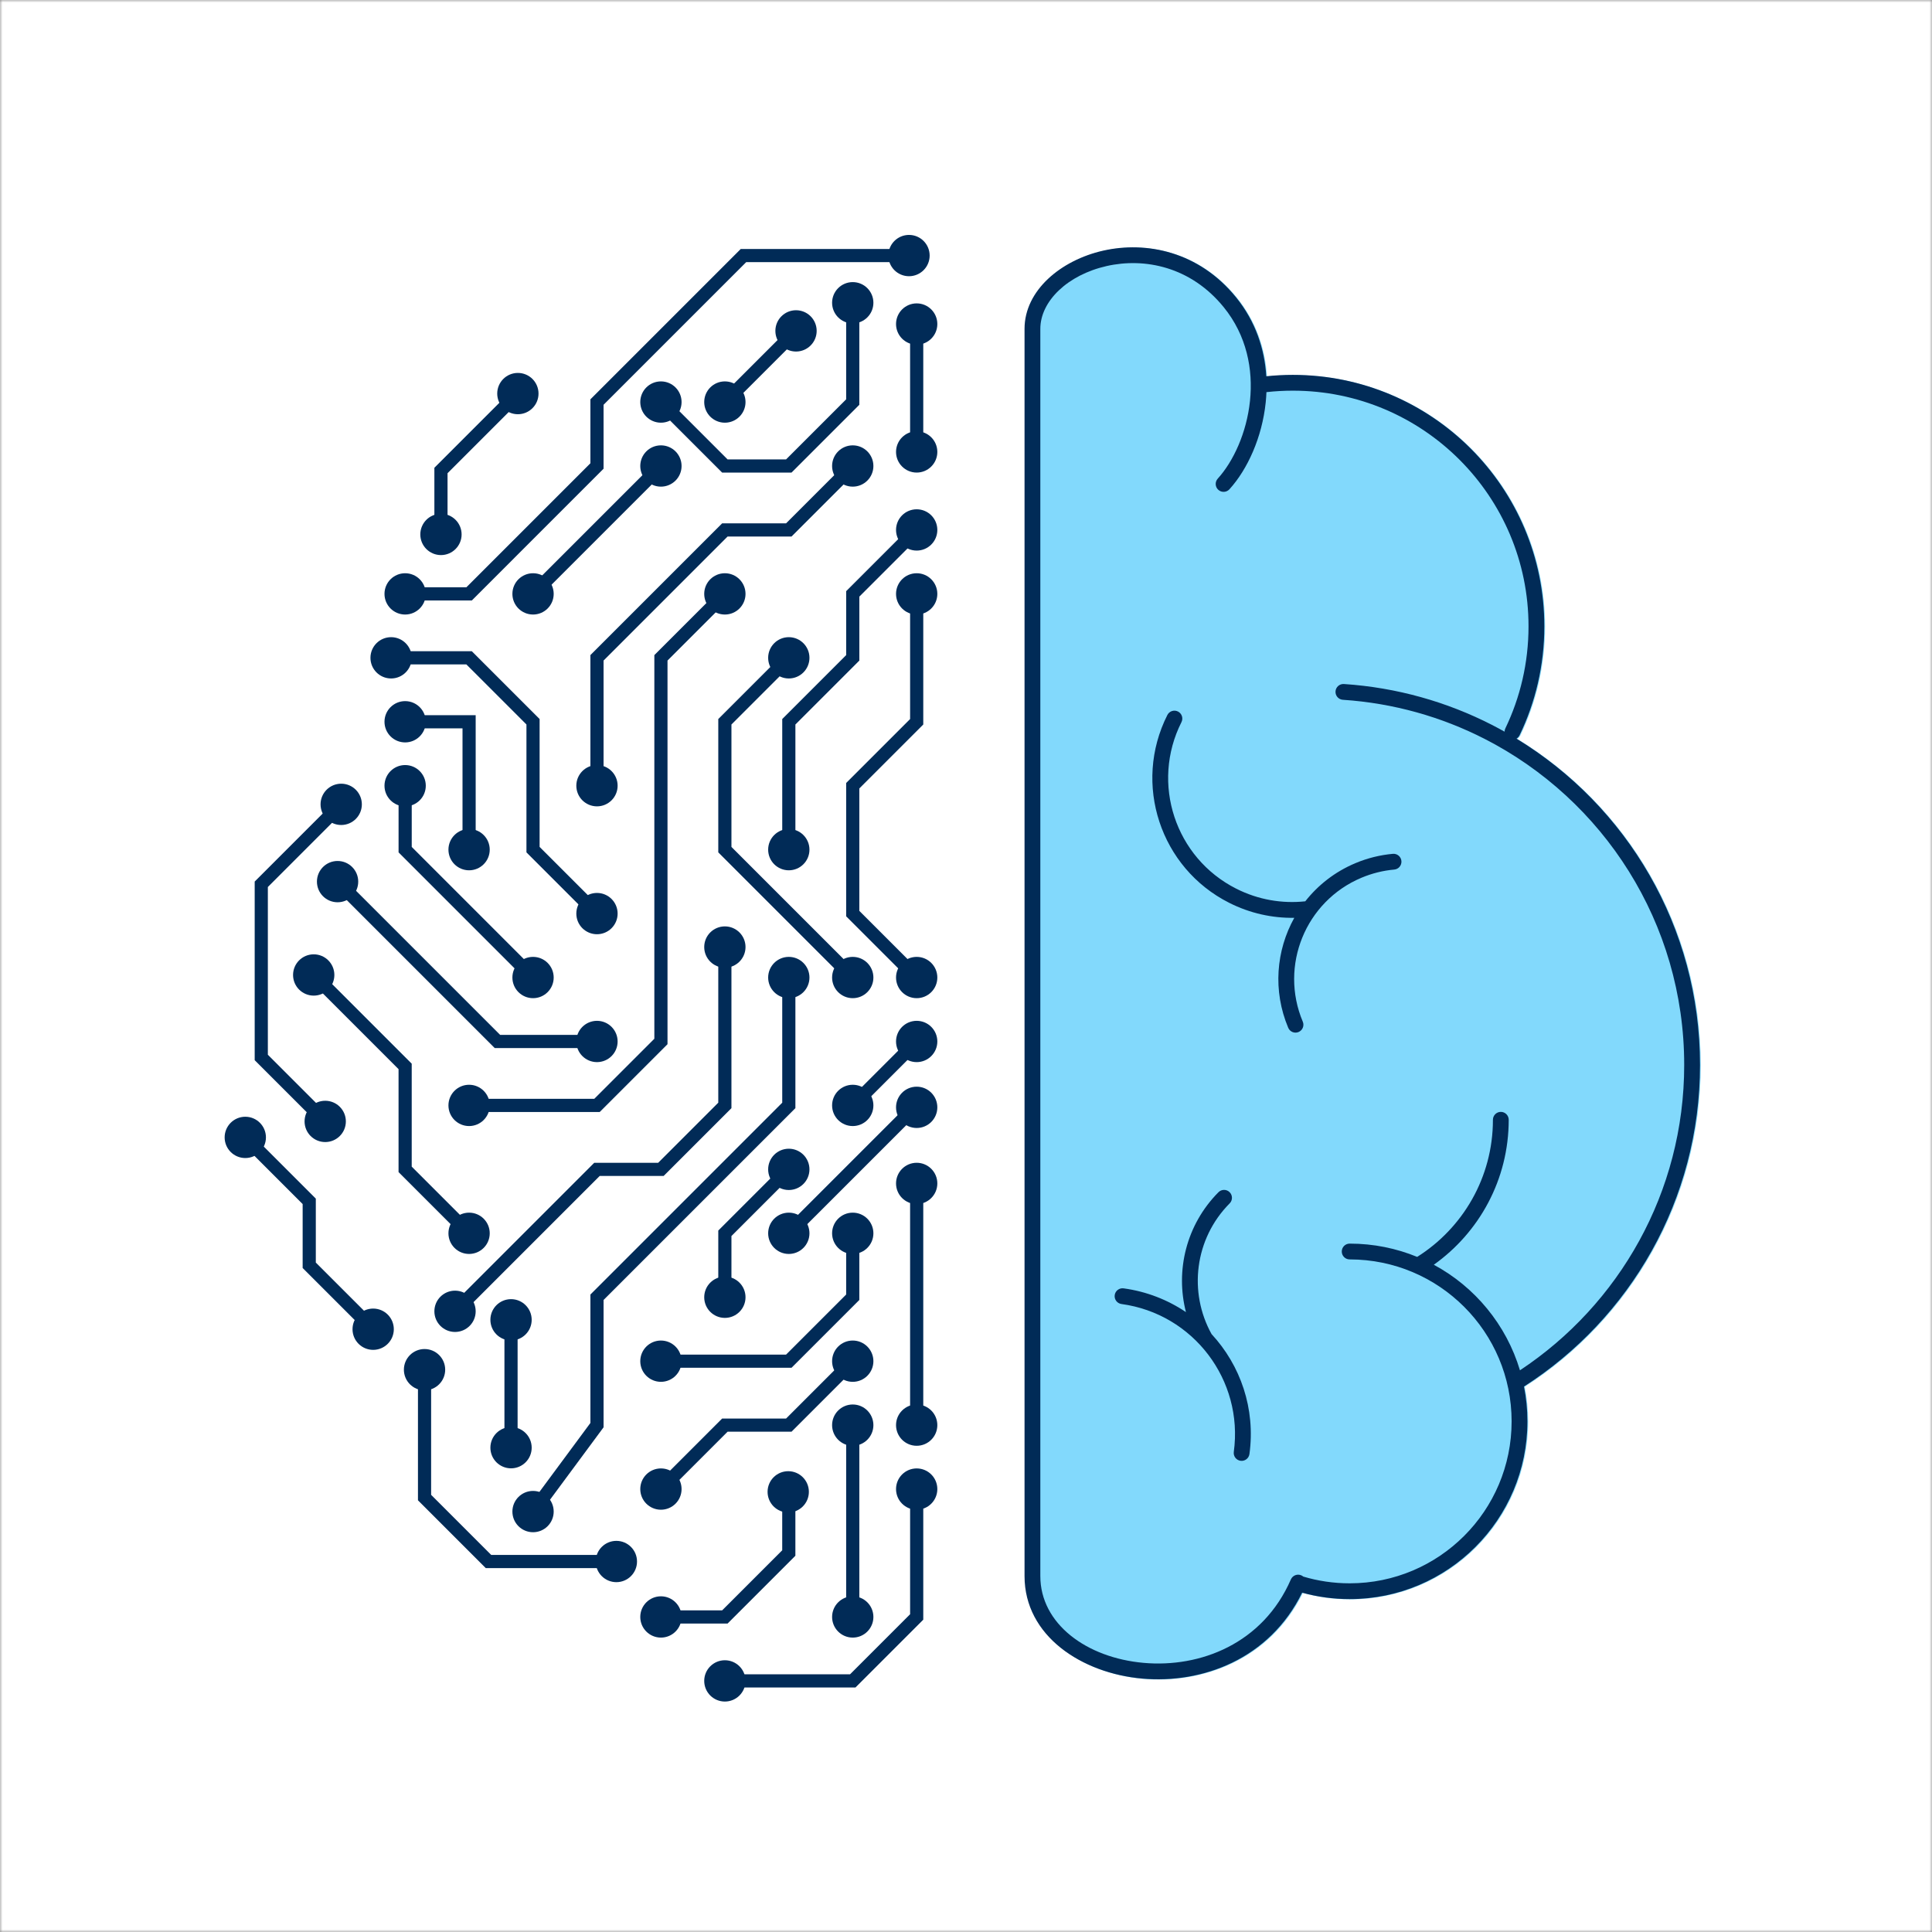 <svg width="376" height="376" viewBox="0 0 376 376" fill="none" xmlns="http://www.w3.org/2000/svg">
<rect x="0" y="0" width="376" height="376" fill="#808080" stroke="none"/>
<mask id="mask0_5_2" style="mask-type:luminance" maskUnits="userSpaceOnUse" x="0" y="0" width="376" height="376">
<path d="M376 0H0V376H376V0Z" fill="white"/>
</mask>
<g mask="url(#mask0_5_2)">
  <path d="M376 0H0V376H376V0Z" fill="white"/>
  <path d="M188 376C291.83 376 376 291.83 376 188C376 84.171 291.83 0 188 0C84.171 0 0 84.171 0 188C0 291.83 84.171 376 188 376Z" fill="white"/>
  <path class="tco-svg-brain--right" d="M214.835 48.828C223.223 46.929 233.456 48.976 240.703 57.901C244.526 62.61 246.265 68.001 246.589 73.273C248.289 73.095 250.014 73.002 251.759 73.002C278.789 73.002 300.701 94.914 300.702 121.943C300.702 129.535 298.972 136.728 295.885 143.144C295.749 143.426 295.536 143.647 295.286 143.796C316.696 156.832 331 180.393 331 207.298C331 233.587 317.344 256.686 296.745 269.891C297.181 272.082 297.411 274.348 297.411 276.667C297.411 295.772 281.923 311.26 262.818 311.26C259.617 311.26 256.515 310.826 253.569 310.01C247.202 322.992 234.053 327.756 222.469 326.732C210.648 325.687 199.543 318.426 199.543 306.785C199.543 40.627 199.543 143.144 199.543 64.04C199.544 56.562 206.618 50.687 214.835 48.828Z" fill="#82D9FC"/>
  <path d="M214.684 48.782C223.072 46.884 233.306 48.93 240.552 57.855C244.376 62.565 246.114 67.956 246.438 73.227C248.138 73.049 249.863 72.957 251.609 72.957C278.639 72.957 300.551 94.868 300.551 121.897C300.551 129.49 298.822 136.682 295.734 143.098C295.598 143.38 295.386 143.601 295.135 143.75C316.546 156.786 330.849 180.347 330.849 207.252C330.849 233.542 317.193 256.641 296.595 269.845C297.03 272.036 297.261 274.302 297.261 276.621C297.261 295.726 281.772 311.214 262.667 311.214C259.466 311.214 256.364 310.78 253.419 309.964C247.051 322.946 233.902 327.71 222.319 326.686C210.498 325.642 199.393 318.38 199.393 306.74V63.998C199.393 63.998 199.443 63.995 200.929 63.995C202.416 63.995 202.466 63.998 202.466 63.998V306.74C202.466 316.012 211.443 322.639 222.589 323.624C233.579 324.595 245.779 319.897 251.227 307.382C251.566 306.604 252.472 306.248 253.251 306.586C253.394 306.649 253.522 306.731 253.635 306.827C256.495 307.681 259.526 308.14 262.667 308.14C280.074 308.14 294.186 294.028 294.186 276.621C294.185 259.214 280.074 245.103 262.667 245.103C261.818 245.103 261.131 244.414 261.131 243.565C261.131 242.716 261.819 242.028 262.667 242.028C267.319 242.028 271.755 242.949 275.806 244.613C284.665 239.031 290.549 229.167 290.549 217.929C290.549 217.08 291.237 216.391 292.085 216.391C292.934 216.391 293.622 217.08 293.622 217.929C293.622 229.577 287.861 239.875 279.042 246.142C287.046 250.451 293.155 257.821 295.809 266.685C315.073 253.934 327.774 232.077 327.774 207.252C327.774 179.585 311.999 155.599 288.945 143.805C280.57 139.521 271.235 136.847 261.346 136.19C260.499 136.134 259.858 135.401 259.914 134.554C259.97 133.707 260.702 133.066 261.549 133.122C271.864 133.807 281.606 136.598 290.345 141.069C291.177 141.495 291.999 141.937 292.812 142.393C292.818 142.181 292.866 141.967 292.963 141.764C295.855 135.755 297.476 129.018 297.476 121.897C297.476 96.567 276.941 76.03 251.609 76.03C249.872 76.03 248.157 76.128 246.471 76.316C246.443 76.998 246.395 77.675 246.325 78.346C245.621 85.097 242.812 91.317 239.27 95.219C238.7 95.847 237.727 95.894 237.099 95.324C236.47 94.753 236.423 93.781 236.994 93.152C240.048 89.787 242.623 84.201 243.268 78.027C243.909 71.883 242.628 65.291 238.165 59.794C231.756 51.9 222.775 50.102 215.363 51.779C207.779 53.495 202.467 58.614 202.466 63.995H199.393C199.393 56.517 206.467 50.641 214.684 48.782Z" fill="#012B57"/>
<path d="M237.132 232.029C237.73 231.427 238.703 231.423 239.306 232.021C239.908 232.619 239.912 233.593 239.314 234.195C232.455 241.107 231.286 251.529 235.791 259.636C241.411 265.704 244.371 274.146 243.164 282.979C243.049 283.82 242.274 284.409 241.433 284.294C240.592 284.179 240.003 283.403 240.118 282.562C242.028 268.578 232.24 255.693 218.255 253.783C217.414 253.667 216.826 252.892 216.941 252.051C217.056 251.21 217.831 250.62 218.672 250.735C223.171 251.35 227.28 252.981 230.805 255.361C228.734 247.294 230.838 238.372 237.132 232.029Z" fill="#012B57"/>
<path d="M227.19 139.153C227.572 138.395 228.496 138.091 229.254 138.473C230.012 138.856 230.316 139.78 229.934 140.538C223.928 152.436 228.705 166.951 240.603 172.957C244.913 175.133 249.563 175.89 254.028 175.411C256.507 172.255 259.798 169.664 263.759 167.996C266.15 166.989 268.614 166.391 271.071 166.17C271.916 166.094 272.663 166.718 272.739 167.563C272.815 168.409 272.192 169.156 271.346 169.232C269.201 169.425 267.047 169.947 264.952 170.829C254.07 175.412 248.962 187.95 253.544 198.834C253.874 199.616 253.506 200.518 252.724 200.847C251.942 201.177 251.041 200.809 250.711 200.027C247.675 192.815 248.357 184.968 251.89 178.623C247.627 178.691 243.286 177.756 239.218 175.702C225.804 168.932 220.419 152.567 227.19 139.153Z" fill="#012B57"/>
<path class="tco-svg-brain--group-b" d="M178.402 230.314V276.931" stroke="#012B57" stroke-width="2.562" stroke-miterlimit="10"/>
<path class="tco-svg-brain--group-a" d="M141.07 78.248L154.921 64.398" stroke="#012B57" stroke-width="2.562" stroke-miterlimit="10"/>
<path class="tco-svg-brain--group-b" d="M128.625 78.246L141.069 90.69H153.513L165.958 78.246V58.921" stroke="#012B57" stroke-width="2.562" stroke-miterlimit="10"/>
<path d="M100.787 76.597L85.818 91.566V104.01" stroke="#012B57" stroke-width="2.562" stroke-miterlimit="10"/>
<path d="M78.85 115.579H91.295L116.182 90.69V78.246L144.692 49.737H176.911" stroke="#012B57" stroke-width="2.562" stroke-miterlimit="10"/>
<path class="tco-svg-brain--group-c" d="M128.629 90.691L103.74 115.579" stroke="#012B57" stroke-width="2.562" stroke-miterlimit="10"/>
<path class="tco-svg-brain--group-c" d="M178.403 190.246L165.959 177.802V152.913L178.403 140.469V115.581" stroke="#012B57" stroke-width="2.562" stroke-miterlimit="10"/>
<path class="tco-svg-brain--group-a" d="M153.518 240.022L178.406 215.134" stroke="#012B57" stroke-width="2.562" stroke-miterlimit="10"/>
<path class="tco-svg-brain--group-c" d="M128.625 264.911H153.513L165.958 252.467V240.023" stroke="#012B57" stroke-width="2.562" stroke-miterlimit="10"/>
<path class="tco-svg-brain--group-a" d="M153.515 227.576L141.07 240.021V252.465" stroke="#012B57" stroke-width="2.562" stroke-miterlimit="10"/>
<path class="tco-svg-brain--group-a" d="M165.959 190.246L141.07 165.358V140.469L153.515 128.025" stroke="#012B57" stroke-width="2.562" stroke-miterlimit="10"/>
<path class="tco-svg-brain--group-c" d="M178.406 103.136L165.962 115.58V128.025L153.518 140.469V165.357" stroke="#012B57" stroke-width="2.562" stroke-miterlimit="10"/>
<path class="tco-svg-brain--group-b" d="M116.182 152.911V128.023L141.07 103.134H153.514L165.959 90.69" stroke="#012B57" stroke-width="2.562" stroke-miterlimit="10"/>
<path class="tco-svg-brain--group-a" d="M76.109 128.022H91.291L103.736 140.466V165.355L116.18 177.799" stroke="#012B57" stroke-width="2.562" stroke-miterlimit="10"/>
<path d="M65.699 171.579L96.81 202.689H116.182" stroke="#012B57" stroke-width="2.562" stroke-miterlimit="10"/>
<path d="M66.403 156.54L50.848 172.096V205.8L63.292 218.244" stroke="#012B57" stroke-width="2.562" stroke-miterlimit="10"/>
<path class="tco-svg-brain--group-c" d="M91.294 165.357V140.469H78.85" stroke="#012B57" stroke-width="2.562" stroke-miterlimit="10"/>
<path class="tco-svg-brain--group-b" d="M78.85 152.913V165.358L103.738 190.246" stroke="#012B57" stroke-width="2.562" stroke-miterlimit="10"/>
<path class="tco-svg-brain--group-b" d="M99.453 256.858V281.746" stroke="#012B57" stroke-width="2.562" stroke-miterlimit="10"/>
<path class="tco-svg-brain--group-a" d="M82.623 266.564V291.452L95.067 303.896H119.956" stroke="#012B57" stroke-width="2.562" stroke-miterlimit="10"/>
<path class="tco-svg-brain--group-b" d="M88.555 255.204L116.181 227.578H128.625L141.069 215.134V184.31" stroke="#012B57" stroke-width="2.562" stroke-miterlimit="10"/>
<path d="M91.295 215.134H116.183L128.628 202.69V128.024L141.072 115.58" stroke="#012B57" stroke-width="2.562" stroke-miterlimit="10"/>
<path class="tco-svg-brain--group-a" d="M61.051 189.747L78.846 207.542V227.578L91.29 240.022" stroke="#012B57" stroke-width="2.562" stroke-miterlimit="10"/>
<path d="M47.738 221.357L60.182 233.801V246.245L72.627 258.689" stroke="#012B57" stroke-width="2.562" stroke-miterlimit="10"/>
<path class="tco-svg-brain--group-a" d="M128.625 289.799L141.069 277.355H153.513L165.958 264.91" stroke="#012B57" stroke-width="2.562" stroke-miterlimit="10"/>
<path d="M103.74 294.179L116.184 277.355V252.466L153.517 215.133V190.245" stroke="#012B57" stroke-width="2.562" stroke-miterlimit="10"/>
<path class="tco-svg-brain--group-b" d="M178.403 202.69L165.959 215.134" stroke="#012B57" stroke-width="2.562" stroke-miterlimit="10"/>
<path d="M141.07 327.131H165.959L178.403 314.687V289.798" stroke="#012B57" stroke-width="2.562" stroke-miterlimit="10"/>
<path class="tco-svg-brain--group-c" d="M153.514 289.8V302.244L141.069 314.688H128.625" stroke="#012B57" stroke-width="2.562" stroke-miterlimit="10"/>
<path class="tco-svg-brain--group-b" d="M165.959 277.356V314.688" stroke="#012B57" stroke-width="2.562" stroke-miterlimit="10"/>
<path class="tco-svg-brain--group-a" d="M143.81 78.246C143.81 79.758 142.584 80.983 141.072 80.983C139.56 80.983 138.334 79.758 138.334 78.246C138.334 76.734 139.56 75.508 141.072 75.508C142.584 75.508 143.81 76.734 143.81 78.246Z" fill="#012B57"/>
<path class="tco-svg-brain--group-a" d="M143.81 78.246C143.81 79.758 142.584 80.983 141.072 80.983C139.56 80.983 138.334 79.758 138.334 78.246C138.334 76.734 139.56 75.508 141.072 75.508C142.584 75.508 143.81 76.734 143.81 78.246Z" stroke="#012B57" stroke-width="2.562" stroke-miterlimit="10"/>
<path class="tco-svg-brain--group-b" d="M168.697 58.922C168.697 60.434 167.471 61.659 165.959 61.659C164.447 61.659 163.221 60.434 163.221 58.922C163.221 57.41 164.447 56.184 165.959 56.184C167.471 56.184 168.697 57.41 168.697 58.922Z" fill="#012B57"/>
<path class="tco-svg-brain--group-b" d="M168.697 58.922C168.697 60.434 167.471 61.659 165.959 61.659C164.447 61.659 163.221 60.434 163.221 58.922C163.221 57.41 164.447 56.184 165.959 56.184C167.471 56.184 168.697 57.41 168.697 58.922Z" stroke="#012B57" stroke-width="2.562" stroke-miterlimit="10"/>
<path class="tco-svg-brain--group-b" d="M131.365 78.246C131.365 79.758 130.139 80.983 128.627 80.983C127.115 80.983 125.889 79.758 125.889 78.246C125.889 76.734 127.115 75.508 128.627 75.508C130.139 75.508 131.365 76.734 131.365 78.246Z" fill="#012B57"/>
<path class="tco-svg-brain--group-b" d="M131.365 78.246C131.365 79.758 130.139 80.983 128.627 80.983C127.115 80.983 125.889 79.758 125.889 78.246C125.889 76.734 127.115 75.508 128.627 75.508C130.139 75.508 131.365 76.734 131.365 78.246Z" stroke="#012B57" stroke-width="2.562" stroke-miterlimit="10"/>
<path class="tco-svg-brain--group-c" d="M131.365 90.691C131.365 92.202 130.139 93.428 128.627 93.428C127.115 93.428 125.889 92.202 125.889 90.691C125.889 89.178 127.115 87.953 128.627 87.953C130.139 87.953 131.365 89.178 131.365 90.691Z" fill="#012B57"/>
<path class="tco-svg-brain--group-c" d="M131.365 90.691C131.365 92.202 130.139 93.428 128.627 93.428C127.115 93.428 125.889 92.202 125.889 90.691C125.889 89.178 127.115 87.953 128.627 87.953C130.139 87.953 131.365 89.178 131.365 90.691Z" stroke="#012B57" stroke-width="2.562" stroke-miterlimit="10"/>
<path class="tco-svg-brain--group-c" d="M106.477 115.581C106.477 117.093 105.252 118.318 103.74 118.318C102.228 118.318 101.002 117.093 101.002 115.581C101.002 114.069 102.228 112.843 103.74 112.843C105.252 112.843 106.477 114.069 106.477 115.581Z" fill="#012B57"/>
<path class="tco-svg-brain--group-c" d="M106.477 115.581C106.477 117.093 105.252 118.318 103.74 118.318C102.228 118.318 101.002 117.093 101.002 115.581C101.002 114.069 102.228 112.843 103.74 112.843C105.252 112.843 106.477 114.069 106.477 115.581Z" stroke="#012B57" stroke-width="2.562" stroke-miterlimit="10"/>
<path d="M103.524 76.597C103.524 78.109 102.299 79.335 100.787 79.335C99.275 79.335 98.049 78.109 98.049 76.597C98.049 75.085 99.275 73.859 100.787 73.859C102.299 73.859 103.524 75.085 103.524 76.597Z" fill="#012B57"/>
<path d="M103.524 76.597C103.524 78.109 102.299 79.335 100.787 79.335C99.275 79.335 98.049 78.109 98.049 76.597C98.049 75.085 99.275 73.859 100.787 73.859C102.299 73.859 103.524 75.085 103.524 76.597Z" stroke="#012B57" stroke-width="2.562" stroke-miterlimit="10"/>
<path class="tco-svg-brain--group-c" d="M181.14 103.135C181.14 104.646 179.914 105.872 178.402 105.872C176.89 105.872 175.664 104.646 175.664 103.135C175.664 101.622 176.89 100.397 178.402 100.397C179.914 100.397 181.14 101.622 181.14 103.135Z" fill="#012B57"/>
<path class="tco-svg-brain--group-c" d="M181.14 103.135C181.14 104.646 179.914 105.872 178.402 105.872C176.89 105.872 175.664 104.646 175.664 103.135C175.664 101.622 176.89 100.397 178.402 100.397C179.914 100.397 181.14 101.622 181.14 103.135Z" stroke="#012B57" stroke-width="2.562" stroke-miterlimit="10"/>
<path class="tco-svg-brain--group-b" d="M168.697 90.691C168.697 92.202 167.471 93.428 165.959 93.428C164.447 93.428 163.221 92.202 163.221 90.691C163.221 89.178 164.447 87.953 165.959 87.953C167.471 87.953 168.697 89.178 168.697 90.691Z" fill="#012B57"/>
<path class="tco-svg-brain--group-b" d="M168.697 90.691C168.697 92.202 167.471 93.428 165.959 93.428C164.447 93.428 163.221 92.202 163.221 90.691C163.221 89.178 164.447 87.953 165.959 87.953C167.471 87.953 168.697 89.178 168.697 90.691Z" stroke="#012B57" stroke-width="2.562" stroke-miterlimit="10"/>
<path class="tco-svg-brain--group-c" d="M181.14 115.581C181.14 117.093 179.914 118.318 178.402 118.318C176.89 118.318 175.664 117.093 175.664 115.581C175.664 114.069 176.89 112.843 178.402 112.843C179.914 112.843 181.14 114.069 181.14 115.581Z" fill="#012B57"/>
<path class="tco-svg-brain--group-c" d="M181.14 115.581C181.14 117.093 179.914 118.318 178.402 118.318C176.89 118.318 175.664 117.093 175.664 115.581C175.664 114.069 176.89 112.843 178.402 112.843C179.914 112.843 181.14 114.069 181.14 115.581Z" stroke="#012B57" stroke-width="2.562" stroke-miterlimit="10"/>
<path class="tco-svg-brain--group-b" d="M178.402 87.952V63.064" stroke="#012B57" stroke-width="2.562" stroke-miterlimit="10"/>
<path class="tco-svg-brain--group-b" d="M181.14 63.063C181.14 64.575 179.914 65.801 178.402 65.801C176.89 65.801 175.664 64.575 175.664 63.063C175.664 61.551 176.89 60.325 178.402 60.325C179.914 60.325 181.14 61.551 181.14 63.063Z" fill="#012B57"/>
<path class="tco-svg-brain--group-b" d="M181.14 63.063C181.14 64.575 179.914 65.801 178.402 65.801C176.89 65.801 175.664 64.575 175.664 63.063C175.664 61.551 176.89 60.325 178.402 60.325C179.914 60.325 181.14 61.551 181.14 63.063Z" stroke="#012B57" stroke-width="2.562" stroke-miterlimit="10"/>
<path class="tco-svg-brain--group-b" d="M181.14 87.952C181.14 89.464 179.914 90.69 178.402 90.69C176.89 90.69 175.664 89.464 175.664 87.952C175.664 86.44 176.89 85.214 178.402 85.214C179.914 85.214 181.14 86.44 181.14 87.952Z" fill="#012B57"/>
<path class="tco-svg-brain--group-b" d="M181.14 87.952C181.14 89.464 179.914 90.69 178.402 90.69C176.89 90.69 175.664 89.464 175.664 87.952C175.664 86.44 176.89 85.214 178.402 85.214C179.914 85.214 181.14 86.44 181.14 87.952Z" stroke="#012B57" stroke-width="2.562" stroke-miterlimit="10"/>
<path class="tco-svg-brain--group-a" d="M157.657 64.396C157.657 65.907 156.431 67.134 154.92 67.134C153.407 67.134 152.182 65.907 152.182 64.396C152.182 62.883 153.407 61.658 154.92 61.658C156.431 61.658 157.657 62.883 157.657 64.396Z" fill="#012B57"/>
<path class="tco-svg-brain--group-a" d="M157.657 64.396C157.657 65.907 156.431 67.134 154.92 67.134C153.407 67.134 152.182 65.907 152.182 64.396C152.182 62.883 153.407 61.658 154.92 61.658C156.431 61.658 157.657 62.883 157.657 64.396Z" stroke="#012B57" stroke-width="2.562" stroke-miterlimit="10"/>
<path d="M156.253 190.244C156.253 191.756 155.028 192.981 153.515 192.981C152.004 192.981 150.777 191.756 150.777 190.244C150.777 188.732 152.004 187.506 153.515 187.506C155.028 187.506 156.253 188.732 156.253 190.244Z" fill="#012B57"/>
<path d="M156.253 190.244C156.253 191.756 155.028 192.981 153.515 192.981C152.004 192.981 150.777 191.756 150.777 190.244C150.777 188.732 152.004 187.506 153.515 187.506C155.028 187.506 156.253 188.732 156.253 190.244Z" stroke="#012B57" stroke-width="2.562" stroke-miterlimit="10"/>
<path class="tco-svg-brain--group-a" d="M143.81 252.467C143.81 253.979 142.584 255.204 141.072 255.204C139.56 255.204 138.334 253.979 138.334 252.467C138.334 250.954 139.56 249.729 141.072 249.729C142.584 249.729 143.81 250.954 143.81 252.467Z" fill="#012B57"/>
<path class="tco-svg-brain--group-a" d="M143.81 252.467C143.81 253.979 142.584 255.204 141.072 255.204C139.56 255.204 138.334 253.979 138.334 252.467C138.334 250.954 139.56 249.729 141.072 249.729C142.584 249.729 143.81 250.954 143.81 252.467Z" stroke="#012B57" stroke-width="2.562" stroke-miterlimit="10"/>
<path class="tco-svg-brain--group-a" d="M156.253 240.022C156.253 241.533 155.028 242.759 153.515 242.759C152.004 242.759 150.777 241.533 150.777 240.022C150.777 238.509 152.004 237.284 153.515 237.284C155.028 237.284 156.253 238.509 156.253 240.022Z" fill="#012B57"/>
<path class="tco-svg-brain--group-a" d="M156.253 240.022C156.253 241.533 155.028 242.759 153.515 242.759C152.004 242.759 150.777 241.533 150.777 240.022C150.777 238.509 152.004 237.284 153.515 237.284C155.028 237.284 156.253 238.509 156.253 240.022Z" stroke="#012B57" stroke-width="2.562" stroke-miterlimit="10"/>
<path class="tco-svg-brain--group-c" d="M168.697 240.022C168.697 241.533 167.471 242.759 165.959 242.759C164.447 242.759 163.221 241.533 163.221 240.022C163.221 238.509 164.447 237.284 165.959 237.284C167.471 237.284 168.697 238.509 168.697 240.022Z" fill="#012B57"/>
<path class="tco-svg-brain--group-c" d="M168.697 240.022C168.697 241.533 167.471 242.759 165.959 242.759C164.447 242.759 163.221 241.533 163.221 240.022C163.221 238.509 164.447 237.284 165.959 237.284C167.471 237.284 168.697 238.509 168.697 240.022Z" stroke="#012B57" stroke-width="2.562" stroke-miterlimit="10"/>
<path class="tco-svg-brain--group-b" d="M168.697 215.132C168.697 216.644 167.471 217.869 165.959 217.869C164.447 217.869 163.221 216.644 163.221 215.132C163.221 213.619 164.447 212.394 165.959 212.394C167.471 212.394 168.697 213.619 168.697 215.132Z" fill="#012B57"/>
<path class="tco-svg-brain--group-b" d="M168.697 215.132C168.697 216.644 167.471 217.869 165.959 217.869C164.447 217.869 163.221 216.644 163.221 215.132C163.221 213.619 164.447 212.394 165.959 212.394C167.471 212.394 168.697 213.619 168.697 215.132Z" stroke="#012B57" stroke-width="2.562" stroke-miterlimit="10"/>
<path class="tco-svg-brain--group-a" d="M156.253 227.579C156.253 229.091 155.028 230.316 153.515 230.316C152.004 230.316 150.777 229.091 150.777 227.579C150.777 226.067 152.004 224.841 153.515 224.841C155.028 224.841 156.253 226.067 156.253 227.579Z" fill="#012B57"/>
<path class="tco-svg-brain--group-a" d="M156.253 227.579C156.253 229.091 155.028 230.316 153.515 230.316C152.004 230.316 150.777 229.091 150.777 227.579C150.777 226.067 152.004 224.841 153.515 224.841C155.028 224.841 156.253 226.067 156.253 227.579Z" stroke="#012B57" stroke-width="2.562" stroke-miterlimit="10"/>
<path class="tco-svg-brain--group-c" d="M131.365 264.91C131.365 266.422 130.139 267.647 128.627 267.647C127.115 267.647 125.889 266.422 125.889 264.91C125.889 263.398 127.115 262.172 128.627 262.172C130.139 262.172 131.365 263.398 131.365 264.91Z" fill="#012B57"/>
<path class="tco-svg-brain--group-c" d="M131.365 264.91C131.365 266.422 130.139 267.647 128.627 267.647C127.115 267.647 125.889 266.422 125.889 264.91C125.889 263.398 127.115 262.172 128.627 262.172C130.139 262.172 131.365 263.398 131.365 264.91Z" stroke="#012B57" stroke-width="2.562" stroke-miterlimit="10"/>
<path class="tco-svg-brain--group-b" d="M102.194 256.856C102.194 258.368 100.968 259.594 99.457 259.594C97.945 259.594 96.719 258.368 96.719 256.856C96.719 255.344 97.945 254.118 99.457 254.118C100.968 254.118 102.194 255.344 102.194 256.856Z" fill="#012B57"/>
<path class="tco-svg-brain--group-b" d="M102.194 256.856C102.194 258.368 100.968 259.594 99.457 259.594C97.945 259.594 96.719 258.368 96.719 256.856C96.719 255.344 97.945 254.118 99.457 254.118C100.968 254.118 102.194 255.344 102.194 256.856Z" stroke="#012B57" stroke-width="2.562" stroke-miterlimit="10"/>
<path class="tco-svg-brain--group-b" d="M91.294 255.202C91.294 256.715 90.068 257.94 88.556 257.94C87.044 257.94 85.818 256.715 85.818 255.202C85.818 253.691 87.044 252.465 88.556 252.465C90.068 252.465 91.294 253.691 91.294 255.202Z" fill="#012B57"/>
<path class="tco-svg-brain--group-b" d="M91.294 255.202C91.294 256.715 90.068 257.94 88.556 257.94C87.044 257.94 85.818 256.715 85.818 255.202C85.818 253.691 87.044 252.465 88.556 252.465C90.068 252.465 91.294 253.691 91.294 255.202Z" stroke="#012B57" stroke-width="2.562" stroke-miterlimit="10"/>
<path class="tco-svg-brain--group-a" d="M63.792 189.746C63.792 191.259 62.566 192.484 61.054 192.484C59.542 192.484 58.316 191.259 58.316 189.746C58.316 188.235 59.542 187.009 61.054 187.009C62.566 187.009 63.792 188.235 63.792 189.746Z" fill="#012B57"/>
<path class="tco-svg-brain--group-a" d="M63.792 189.746C63.792 191.259 62.566 192.484 61.054 192.484C59.542 192.484 58.316 191.259 58.316 189.746C58.316 188.235 59.542 187.009 61.054 187.009C62.566 187.009 63.792 188.235 63.792 189.746Z" stroke="#012B57" stroke-width="2.562" stroke-miterlimit="10"/>
<path d="M66.03 218.246C66.03 219.758 64.804 220.983 63.292 220.983C61.781 220.983 60.555 219.758 60.555 218.246C60.555 216.734 61.781 215.508 63.292 215.508C64.804 215.508 66.03 216.734 66.03 218.246Z" fill="#012B57"/>
<path d="M66.03 218.246C66.03 219.758 64.804 220.983 63.292 220.983C61.781 220.983 60.555 219.758 60.555 218.246C60.555 216.734 61.781 215.508 63.292 215.508C64.804 215.508 66.03 216.734 66.03 218.246Z" stroke="#012B57" stroke-width="2.562" stroke-miterlimit="10"/>
<path d="M68.436 171.579C68.436 173.091 67.211 174.316 65.699 174.316C64.187 174.316 62.961 173.091 62.961 171.579C62.961 170.067 64.187 168.841 65.699 168.841C67.211 168.841 68.436 170.067 68.436 171.579Z" fill="#012B57"/>
<path d="M68.436 171.579C68.436 173.091 67.211 174.316 65.699 174.316C64.187 174.316 62.961 173.091 62.961 171.579C62.961 170.067 64.187 168.841 65.699 168.841C67.211 168.841 68.436 170.067 68.436 171.579Z" stroke="#012B57" stroke-width="2.562" stroke-miterlimit="10"/>
<path class="tco-svg-brain--group-b" d="M106.477 190.244C106.477 191.756 105.252 192.981 103.74 192.981C102.228 192.981 101.002 191.756 101.002 190.244C101.002 188.732 102.228 187.506 103.74 187.506C105.252 187.506 106.477 188.732 106.477 190.244Z" fill="#012B57"/>
<path class="tco-svg-brain--group-b" d="M106.477 190.244C106.477 191.756 105.252 192.981 103.74 192.981C102.228 192.981 101.002 191.756 101.002 190.244C101.002 188.732 102.228 187.506 103.74 187.506C105.252 187.506 106.477 188.732 106.477 190.244Z" stroke="#012B57" stroke-width="2.562" stroke-miterlimit="10"/>
<path class="tco-svg-brain--group-c" d="M94.03 165.357C94.03 166.869 92.804 168.095 91.292 168.095C89.78 168.095 88.555 166.869 88.555 165.357C88.555 163.845 89.78 162.619 91.292 162.619C92.804 162.619 94.03 163.845 94.03 165.357Z" fill="#012B57"/>
<path class="tco-svg-brain--group-c" d="M94.03 165.357C94.03 166.869 92.804 168.095 91.292 168.095C89.78 168.095 88.555 166.869 88.555 165.357C88.555 163.845 89.78 162.619 91.292 162.619C92.804 162.619 94.03 163.845 94.03 165.357Z" stroke="#012B57" stroke-width="2.562" stroke-miterlimit="10"/>
<path class="tco-svg-brain--group-a" d="M78.852 128.023C78.852 129.535 77.627 130.761 76.115 130.761C74.603 130.761 73.377 129.535 73.377 128.023C73.377 126.511 74.603 125.285 76.115 125.285C77.627 125.285 78.852 126.511 78.852 128.023Z" fill="#012B57"/>
<path class="tco-svg-brain--group-a" d="M78.852 128.023C78.852 129.535 77.627 130.761 76.115 130.761C74.603 130.761 73.377 129.535 73.377 128.023C73.377 126.511 74.603 125.285 76.115 125.285C77.627 125.285 78.852 126.511 78.852 128.023Z" stroke="#012B57" stroke-width="2.562" stroke-miterlimit="10"/>
<path d="M81.585 115.581C81.585 117.093 80.359 118.318 78.847 118.318C77.335 118.318 76.109 117.093 76.109 115.581C76.109 114.069 77.335 112.843 78.847 112.843C80.359 112.843 81.585 114.069 81.585 115.581Z" fill="#012B57"/>
<path d="M81.585 115.581C81.585 117.093 80.359 118.318 78.847 118.318C77.335 118.318 76.109 117.093 76.109 115.581C76.109 114.069 77.335 112.843 78.847 112.843C80.359 112.843 81.585 114.069 81.585 115.581Z" stroke="#012B57" stroke-width="2.562" stroke-miterlimit="10"/>
<path d="M88.556 104.009C88.556 105.521 87.33 106.747 85.818 106.747C84.306 106.747 83.08 105.521 83.08 104.009C83.08 102.497 84.306 101.271 85.818 101.271C87.33 101.271 88.556 102.497 88.556 104.009Z" fill="#012B57"/>
<path d="M88.556 104.009C88.556 105.521 87.33 106.747 85.818 106.747C84.306 106.747 83.08 105.521 83.08 104.009C83.08 102.497 84.306 101.271 85.818 101.271C87.33 101.271 88.556 102.497 88.556 104.009Z" stroke="#012B57" stroke-width="2.562" stroke-miterlimit="10"/>
<path d="M179.645 49.738C179.645 51.249 178.42 52.476 176.908 52.476C175.396 52.476 174.17 51.249 174.17 49.738C174.17 48.226 175.396 47 176.908 47C178.42 47 179.645 48.226 179.645 49.738Z" fill="#012B57"/>
<path d="M179.645 49.738C179.645 51.249 178.42 52.476 176.908 52.476C175.396 52.476 174.17 51.249 174.17 49.738C174.17 48.226 175.396 47 176.908 47C178.42 47 179.645 48.226 179.645 49.738Z" stroke="#012B57" stroke-width="2.562" stroke-miterlimit="10"/>
<path class="tco-svg-brain--group-a" d="M118.919 177.8C118.919 179.312 117.693 180.537 116.181 180.537C114.669 180.537 113.443 179.312 113.443 177.8C113.443 176.287 114.669 175.062 116.181 175.062C117.693 175.062 118.919 176.287 118.919 177.8Z" fill="#012B57"/>
<path class="tco-svg-brain--group-a" d="M118.919 177.8C118.919 179.312 117.693 180.537 116.181 180.537C114.669 180.537 113.443 179.312 113.443 177.8C113.443 176.287 114.669 175.062 116.181 175.062C117.693 175.062 118.919 176.287 118.919 177.8Z" stroke="#012B57" stroke-width="2.562" stroke-miterlimit="10"/>
<path class="tco-svg-brain--group-b" d="M118.919 152.912C118.919 154.424 117.693 155.649 116.181 155.649C114.669 155.649 113.443 154.424 113.443 152.912C113.443 151.4 114.669 150.174 116.181 150.174C117.693 150.174 118.919 151.4 118.919 152.912Z" fill="#012B57"/>
<path class="tco-svg-brain--group-b" d="M118.919 152.912C118.919 154.424 117.693 155.649 116.181 155.649C114.669 155.649 113.443 154.424 113.443 152.912C113.443 151.4 114.669 150.174 116.181 150.174C117.693 150.174 118.919 151.4 118.919 152.912Z" stroke="#012B57" stroke-width="2.562" stroke-miterlimit="10"/>
<path class="tco-svg-brain--group-a" d="M168.697 190.244C168.697 191.756 167.471 192.981 165.959 192.981C164.447 192.981 163.221 191.756 163.221 190.244C163.221 188.732 164.447 187.506 165.959 187.506C167.471 187.506 168.697 188.732 168.697 190.244Z" fill="#012B57"/>
<path class="tco-svg-brain--group-a" d="M168.697 190.244C168.697 191.756 167.471 192.981 165.959 192.981C164.447 192.981 163.221 191.756 163.221 190.244C163.221 188.732 164.447 187.506 165.959 187.506C167.471 187.506 168.697 188.732 168.697 190.244Z" stroke="#012B57" stroke-width="2.562" stroke-miterlimit="10"/>
<path class="tco-svg-brain--group-c" d="M156.253 165.357C156.253 166.869 155.028 168.095 153.515 168.095C152.004 168.095 150.777 166.869 150.777 165.357C150.777 163.845 152.004 162.619 153.515 162.619C155.028 162.619 156.253 163.845 156.253 165.357Z" fill="#012B57"/>
<path class="tco-svg-brain--group-c" d="M156.253 165.357C156.253 166.869 155.028 168.095 153.515 168.095C152.004 168.095 150.777 166.869 150.777 165.357C150.777 163.845 152.004 162.619 153.515 162.619C155.028 162.619 156.253 163.845 156.253 165.357Z" stroke="#012B57" stroke-width="2.562" stroke-miterlimit="10"/>
<path class="tco-svg-brain--group-b" d="M81.585 152.912C81.585 154.424 80.359 155.649 78.847 155.649C77.335 155.649 76.109 154.424 76.109 152.912C76.109 151.4 77.335 150.174 78.847 150.174C80.359 150.174 81.585 151.4 81.585 152.912Z" fill="#012B57"/>
<path class="tco-svg-brain--group-b" d="M81.585 152.912C81.585 154.424 80.359 155.649 78.847 155.649C77.335 155.649 76.109 154.424 76.109 152.912C76.109 151.4 77.335 150.174 78.847 150.174C80.359 150.174 81.585 151.4 81.585 152.912Z" stroke="#012B57" stroke-width="2.562" stroke-miterlimit="10"/>
<path class="tco-svg-brain--group-c" d="M81.585 140.469C81.585 141.98 80.359 143.206 78.847 143.206C77.335 143.206 76.109 141.98 76.109 140.469C76.109 138.956 77.335 137.731 78.847 137.731C80.359 137.731 81.585 138.956 81.585 140.469Z" fill="#012B57"/>
<path class="tco-svg-brain--group-c" d="M81.585 140.469C81.585 141.98 80.359 143.206 78.847 143.206C77.335 143.206 76.109 141.98 76.109 140.469C76.109 138.956 77.335 137.731 78.847 137.731C80.359 137.731 81.585 138.956 81.585 140.469Z" stroke="#012B57" stroke-width="2.562" stroke-miterlimit="10"/>
<path d="M69.141 156.54C69.141 158.052 67.916 159.277 66.404 159.277C64.892 159.277 63.666 158.052 63.666 156.54C63.666 155.028 64.892 153.802 66.404 153.802C67.916 153.802 69.141 155.028 69.141 156.54Z" fill="#012B57"/>
<path d="M69.141 156.54C69.141 158.052 67.916 159.277 66.404 159.277C64.892 159.277 63.666 158.052 63.666 156.54C63.666 155.028 64.892 153.802 66.404 153.802C67.916 153.802 69.141 155.028 69.141 156.54Z" stroke="#012B57" stroke-width="2.562" stroke-miterlimit="10"/>
<path class="tco-svg-brain--group-a" d="M156.253 128.023C156.253 129.535 155.028 130.761 153.515 130.761C152.004 130.761 150.777 129.535 150.777 128.023C150.777 126.511 152.004 125.285 153.515 125.285C155.028 125.285 156.253 126.511 156.253 128.023Z" fill="#012B57"/>
<path class="tco-svg-brain--group-a" d="M156.253 128.023C156.253 129.535 155.028 130.761 153.515 130.761C152.004 130.761 150.777 129.535 150.777 128.023C150.777 126.511 152.004 125.285 153.515 125.285C155.028 125.285 156.253 126.511 156.253 128.023Z" stroke="#012B57" stroke-width="2.562" stroke-miterlimit="10"/>
<path d="M118.919 202.689C118.919 204.2 117.693 205.426 116.181 205.426C114.669 205.426 113.443 204.2 113.443 202.689C113.443 201.176 114.669 199.951 116.181 199.951C117.693 199.951 118.919 201.176 118.919 202.689Z" fill="#012B57"/>
<path d="M118.919 202.689C118.919 204.2 117.693 205.426 116.181 205.426C114.669 205.426 113.443 204.2 113.443 202.689C113.443 201.176 114.669 199.951 116.181 199.951C117.693 199.951 118.919 201.176 118.919 202.689Z" stroke="#012B57" stroke-width="2.562" stroke-miterlimit="10"/>
<path d="M94.03 215.132C94.03 216.644 92.804 217.869 91.292 217.869C89.78 217.869 88.555 216.644 88.555 215.132C88.555 213.619 89.78 212.394 91.292 212.394C92.804 212.394 94.03 213.619 94.03 215.132Z" fill="#012B57"/>
<path d="M94.03 215.132C94.03 216.644 92.804 217.869 91.292 217.869C89.78 217.869 88.555 216.644 88.555 215.132C88.555 213.619 89.78 212.394 91.292 212.394C92.804 212.394 94.03 213.619 94.03 215.132Z" stroke="#012B57" stroke-width="2.562" stroke-miterlimit="10"/>
<path class="tco-svg-brain--group-a" d="M94.03 240.022C94.03 241.533 92.804 242.759 91.292 242.759C89.78 242.759 88.555 241.533 88.555 240.022C88.555 238.509 89.78 237.284 91.292 237.284C92.804 237.284 94.03 238.509 94.03 240.022Z" fill="#012B57"/>
<path class="tco-svg-brain--group-a" d="M94.03 240.022C94.03 241.533 92.804 242.759 91.292 242.759C89.78 242.759 88.555 241.533 88.555 240.022C88.555 238.509 89.78 237.284 91.292 237.284C92.804 237.284 94.03 238.509 94.03 240.022Z" stroke="#012B57" stroke-width="2.562" stroke-miterlimit="10"/>
<path d="M75.362 258.689C75.362 260.2 74.136 261.426 72.624 261.426C71.112 261.426 69.887 260.2 69.887 258.689C69.887 257.176 71.112 255.951 72.624 255.951C74.136 255.951 75.362 257.176 75.362 258.689Z" fill="#012B57"/>
<path d="M75.362 258.689C75.362 260.2 74.136 261.426 72.624 261.426C71.112 261.426 69.887 260.2 69.887 258.689C69.887 257.176 71.112 255.951 72.624 255.951C74.136 255.951 75.362 257.176 75.362 258.689Z" stroke="#012B57" stroke-width="2.562" stroke-miterlimit="10"/>
<path class="tco-svg-brain--group-b" d="M143.81 184.309C143.81 185.821 142.584 187.047 141.072 187.047C139.56 187.047 138.334 185.821 138.334 184.309C138.334 182.797 139.56 181.572 141.072 181.572C142.584 181.572 143.81 182.797 143.81 184.309Z" fill="#012B57"/>
<path class="tco-svg-brain--group-b" d="M143.81 184.309C143.81 185.821 142.584 187.047 141.072 187.047C139.56 187.047 138.334 185.821 138.334 184.309C138.334 182.797 139.56 181.572 141.072 181.572C142.584 181.572 143.81 182.797 143.81 184.309Z" stroke="#012B57" stroke-width="2.562" stroke-miterlimit="10"/>
<path d="M143.81 115.581C143.81 117.093 142.584 118.318 141.072 118.318C139.56 118.318 138.334 117.093 138.334 115.581C138.334 114.069 139.56 112.843 141.072 112.843C142.584 112.843 143.81 114.069 143.81 115.581Z" fill="#012B57"/>
<path d="M143.81 115.581C143.81 117.093 142.584 118.318 141.072 118.318C139.56 118.318 138.334 117.093 138.334 115.581C138.334 114.069 139.56 112.843 141.072 112.843C142.584 112.843 143.81 114.069 143.81 115.581Z" stroke="#012B57" stroke-width="2.562" stroke-miterlimit="10"/>
<path class="tco-svg-brain--group-b" d="M168.697 277.356C168.697 278.867 167.471 280.093 165.959 280.093C164.447 280.093 163.221 278.867 163.221 277.356C163.221 275.843 164.447 274.618 165.959 274.618C167.471 274.618 168.697 275.843 168.697 277.356Z" fill="#012B57"/>
<path class="tco-svg-brain--group-b" d="M168.697 277.356C168.697 278.867 167.471 280.093 165.959 280.093C164.447 280.093 163.221 278.867 163.221 277.356C163.221 275.843 164.447 274.618 165.959 274.618C167.471 274.618 168.697 275.843 168.697 277.356Z" stroke="#012B57" stroke-width="2.562" stroke-miterlimit="10"/>
<path class="tco-svg-brain--group-a" d="M168.697 264.91C168.697 266.422 167.471 267.647 165.959 267.647C164.447 267.647 163.221 266.422 163.221 264.91C163.221 263.398 164.447 262.172 165.959 262.172C167.471 262.172 168.697 263.398 168.697 264.91Z" fill="#012B57"/>
<path class="tco-svg-brain--group-a" d="M168.697 264.91C168.697 266.422 167.471 267.647 165.959 267.647C164.447 267.647 163.221 266.422 163.221 264.91C163.221 263.398 164.447 262.172 165.959 262.172C167.471 262.172 168.697 263.398 168.697 264.91Z" stroke="#012B57" stroke-width="2.562" stroke-miterlimit="10"/>
<path d="M181.14 289.799C181.14 291.311 179.914 292.536 178.402 292.536C176.89 292.536 175.664 291.311 175.664 289.799C175.664 288.286 176.89 287.061 178.402 287.061C179.914 287.061 181.14 288.286 181.14 289.799Z" fill="#012B57"/>
<path d="M181.14 289.799C181.14 291.311 179.914 292.536 178.402 292.536C176.89 292.536 175.664 291.311 175.664 289.799C175.664 288.286 176.89 287.061 178.402 287.061C179.914 287.061 181.14 288.286 181.14 289.799Z" stroke="#012B57" stroke-width="2.562" stroke-miterlimit="10"/>
<path class="tco-svg-brain--group-a" d="M85.36 266.564C85.36 268.076 84.135 269.302 82.623 269.302C81.11 269.302 79.885 268.076 79.885 266.564C79.885 265.052 81.11 263.826 82.623 263.826C84.135 263.826 85.36 265.052 85.36 266.564Z" fill="#012B57"/>
<path class="tco-svg-brain--group-a" d="M85.36 266.564C85.36 268.076 84.135 269.302 82.623 269.302C81.11 269.302 79.885 268.076 79.885 266.564C79.885 265.052 81.11 263.826 82.623 263.826C84.135 263.826 85.36 265.052 85.36 266.564Z" stroke="#012B57" stroke-width="2.562" stroke-miterlimit="10"/>
<path class="tco-svg-brain--group-a" d="M122.693 303.897C122.693 305.409 121.466 306.635 119.955 306.635C118.443 306.635 117.217 305.409 117.217 303.897C117.217 302.385 118.443 301.159 119.955 301.159C121.466 301.159 122.693 302.385 122.693 303.897Z" fill="#012B57"/>
<path class="tco-svg-brain--group-a" d="M122.693 303.897C122.693 305.409 121.466 306.635 119.955 306.635C118.443 306.635 117.217 305.409 117.217 303.897C117.217 302.385 118.443 301.159 119.955 301.159C121.466 301.159 122.693 302.385 122.693 303.897Z" stroke="#012B57" stroke-width="2.562" stroke-miterlimit="10"/>
<path class="tco-svg-brain--group-a" d="M131.365 289.799C131.365 291.311 130.139 292.536 128.627 292.536C127.115 292.536 125.889 291.311 125.889 289.799C125.889 288.286 127.115 287.061 128.627 287.061C130.139 287.061 131.365 288.286 131.365 289.799Z" fill="#012B57"/>
<path class="tco-svg-brain--group-a" d="M131.365 289.799C131.365 291.311 130.139 292.536 128.627 292.536C127.115 292.536 125.889 291.311 125.889 289.799C125.889 288.286 127.115 287.061 128.627 287.061C130.139 287.061 131.365 288.286 131.365 289.799Z" stroke="#012B57" stroke-width="2.562" stroke-miterlimit="10"/>
<path d="M50.475 221.356C50.475 222.867 49.25 224.093 47.738 224.093C46.226 224.093 45 222.867 45 221.356C45 219.843 46.226 218.618 47.738 218.618C49.25 218.618 50.475 219.843 50.475 221.356Z" fill="#012B57"/>
<path d="M50.475 221.356C50.475 222.867 49.25 224.093 47.738 224.093C46.226 224.093 45 222.867 45 221.356C45 219.843 46.226 218.618 47.738 218.618C49.25 218.618 50.475 219.843 50.475 221.356Z" stroke="#012B57" stroke-width="2.562" stroke-miterlimit="10"/>
<path class="tco-svg-brain--group-b" d="M102.194 281.745C102.194 283.257 100.968 284.482 99.457 284.482C97.945 284.482 96.719 283.257 96.719 281.745C96.719 280.233 97.945 279.007 99.457 279.007C100.968 279.007 102.194 280.233 102.194 281.745Z" fill="#012B57"/>
<path class="tco-svg-brain--group-b" d="M102.194 281.745C102.194 283.257 100.968 284.482 99.457 284.482C97.945 284.482 96.719 283.257 96.719 281.745C96.719 280.233 97.945 279.007 99.457 279.007C100.968 279.007 102.194 280.233 102.194 281.745Z" stroke="#012B57" stroke-width="2.562" stroke-miterlimit="10"/>
<path d="M106.477 294.178C106.477 295.69 105.252 296.916 103.74 296.916C102.228 296.916 101.002 295.69 101.002 294.178C101.002 292.666 102.228 291.44 103.74 291.44C105.252 291.44 106.477 292.666 106.477 294.178Z" fill="#012B57"/>
<path d="M106.477 294.178C106.477 295.69 105.252 296.916 103.74 296.916C102.228 296.916 101.002 295.69 101.002 294.178C101.002 292.666 102.228 291.44 103.74 291.44C105.252 291.44 106.477 292.666 106.477 294.178Z" stroke="#012B57" stroke-width="2.562" stroke-miterlimit="10"/>
<path class="tco-svg-brain--group-b" d="M181.14 277.356C181.14 278.867 179.914 280.093 178.402 280.093C176.89 280.093 175.664 278.867 175.664 277.356C175.664 275.843 176.89 274.618 178.402 274.618C179.914 274.618 181.14 275.843 181.14 277.356Z" fill="#012B57"/>
<path class="tco-svg-brain--group-b" d="M181.14 277.356C181.14 278.867 179.914 280.093 178.402 280.093C176.89 280.093 175.664 278.867 175.664 277.356C175.664 275.843 176.89 274.618 178.402 274.618C179.914 274.618 181.14 275.843 181.14 277.356Z" stroke="#012B57" stroke-width="2.562" stroke-miterlimit="10"/>
<path class="tco-svg-brain--group-b" d="M181.14 230.315C181.14 231.827 179.914 233.053 178.402 233.053C176.89 233.053 175.664 231.827 175.664 230.315C175.664 228.803 176.89 227.577 178.402 227.577C179.914 227.577 181.14 228.803 181.14 230.315Z" fill="#012B57"/>
<path class="tco-svg-brain--group-b" d="M181.14 230.315C181.14 231.827 179.914 233.053 178.402 233.053C176.89 233.053 175.664 231.827 175.664 230.315C175.664 228.803 176.89 227.577 178.402 227.577C179.914 227.577 181.14 228.803 181.14 230.315Z" stroke="#012B57" stroke-width="2.562" stroke-miterlimit="10"/>
<path class="tco-svg-brain--group-c" d="M181.14 190.244C181.14 191.756 179.914 192.981 178.402 192.981C176.89 192.981 175.664 191.756 175.664 190.244C175.664 188.732 176.89 187.506 178.402 187.506C179.914 187.506 181.14 188.732 181.14 190.244Z" fill="#012B57"/>
<path class="tco-svg-brain--group-c" d="M181.14 190.244C181.14 191.756 179.914 192.981 178.402 192.981C176.89 192.981 175.664 191.756 175.664 190.244C175.664 188.732 176.89 187.506 178.402 187.506C179.914 187.506 181.14 188.732 181.14 190.244Z" stroke="#012B57" stroke-width="2.562" stroke-miterlimit="10"/>
<path class="tco-svg-brain--group-b" d="M181.14 202.689C181.14 204.2 179.914 205.426 178.402 205.426C176.89 205.426 175.664 204.2 175.664 202.689C175.664 201.176 176.89 199.951 178.402 199.951C179.914 199.951 181.14 201.176 181.14 202.689Z" fill="#012B57"/>
<path class="tco-svg-brain--group-b" d="M181.14 202.689C181.14 204.2 179.914 205.426 178.402 205.426C176.89 205.426 175.664 204.2 175.664 202.689C175.664 201.176 176.89 199.951 178.402 199.951C179.914 199.951 181.14 201.176 181.14 202.689Z" stroke="#012B57" stroke-width="2.562" stroke-miterlimit="10"/>
<path class="tco-svg-brain--group-a" d="M181.14 215.506C181.14 217.018 179.914 218.244 178.402 218.244C176.89 218.244 175.664 217.018 175.664 215.506C175.664 213.994 176.89 212.768 178.402 212.768C179.914 212.768 181.14 213.994 181.14 215.506Z" fill="#012B57"/>
<path class="tco-svg-brain--group-a" d="M181.14 215.506C181.14 217.018 179.914 218.244 178.402 218.244C176.89 218.244 175.664 217.018 175.664 215.506C175.664 213.994 176.89 212.768 178.402 212.768C179.914 212.768 181.14 213.994 181.14 215.506Z" stroke="#012B57" stroke-width="2.562" stroke-miterlimit="10"/>
<path class="tco-svg-brain--group-b" d="M168.697 314.687C168.697 316.198 167.471 317.424 165.959 317.424C164.447 317.424 163.221 316.198 163.221 314.687C163.221 313.174 164.447 311.949 165.959 311.949C167.471 311.949 168.697 313.174 168.697 314.687Z" fill="#012B57"/>
<path class="tco-svg-brain--group-b" d="M168.697 314.687C168.697 316.198 167.471 317.424 165.959 317.424C164.447 317.424 163.221 316.198 163.221 314.687C163.221 313.174 164.447 311.949 165.959 311.949C167.471 311.949 168.697 313.174 168.697 314.687Z" stroke="#012B57" stroke-width="2.562" stroke-miterlimit="10"/>
<path d="M143.81 327.132C143.81 328.644 142.584 329.869 141.072 329.869C139.56 329.869 138.334 328.644 138.334 327.132C138.334 325.619 139.56 324.394 141.072 324.394C142.584 324.394 143.81 325.619 143.81 327.132Z" fill="#012B57"/>
<path d="M143.81 327.132C143.81 328.644 142.584 329.869 141.072 329.869C139.56 329.869 138.334 328.644 138.334 327.132C138.334 325.619 139.56 324.394 141.072 324.394C142.584 324.394 143.81 325.619 143.81 327.132Z" stroke="#012B57" stroke-width="2.562" stroke-miterlimit="10"/>
<path class="tco-svg-brain--group-c" d="M131.365 314.687C131.365 316.198 130.139 317.424 128.627 317.424C127.115 317.424 125.889 316.198 125.889 314.687C125.889 313.174 127.115 311.949 128.627 311.949C130.139 311.949 131.365 313.174 131.365 314.687Z" fill="#012B57"/>
<path class="tco-svg-brain--group-c" d="M131.365 314.687C131.365 316.198 130.139 317.424 128.627 317.424C127.115 317.424 125.889 316.198 125.889 314.687C125.889 313.174 127.115 311.949 128.627 311.949C130.139 311.949 131.365 313.174 131.365 314.687Z" stroke="#012B57" stroke-width="2.562" stroke-miterlimit="10"/>
<path class="tco-svg-brain--group-c" d="M156.139 290.337C156.139 291.85 154.914 293.075 153.401 293.075C151.89 293.075 150.664 291.85 150.664 290.337C150.664 288.826 151.89 287.6 153.401 287.6C154.914 287.6 156.139 288.826 156.139 290.337Z" fill="#012B57"/>
<path class="tco-svg-brain--group-c" d="M156.139 290.337C156.139 291.85 154.914 293.075 153.401 293.075C151.89 293.075 150.664 291.85 150.664 290.337C150.664 288.826 151.89 287.6 153.401 287.6C154.914 287.6 156.139 288.826 156.139 290.337Z" stroke="#012B57" stroke-width="2.562" stroke-miterlimit="10"/>
</g>
</svg>

